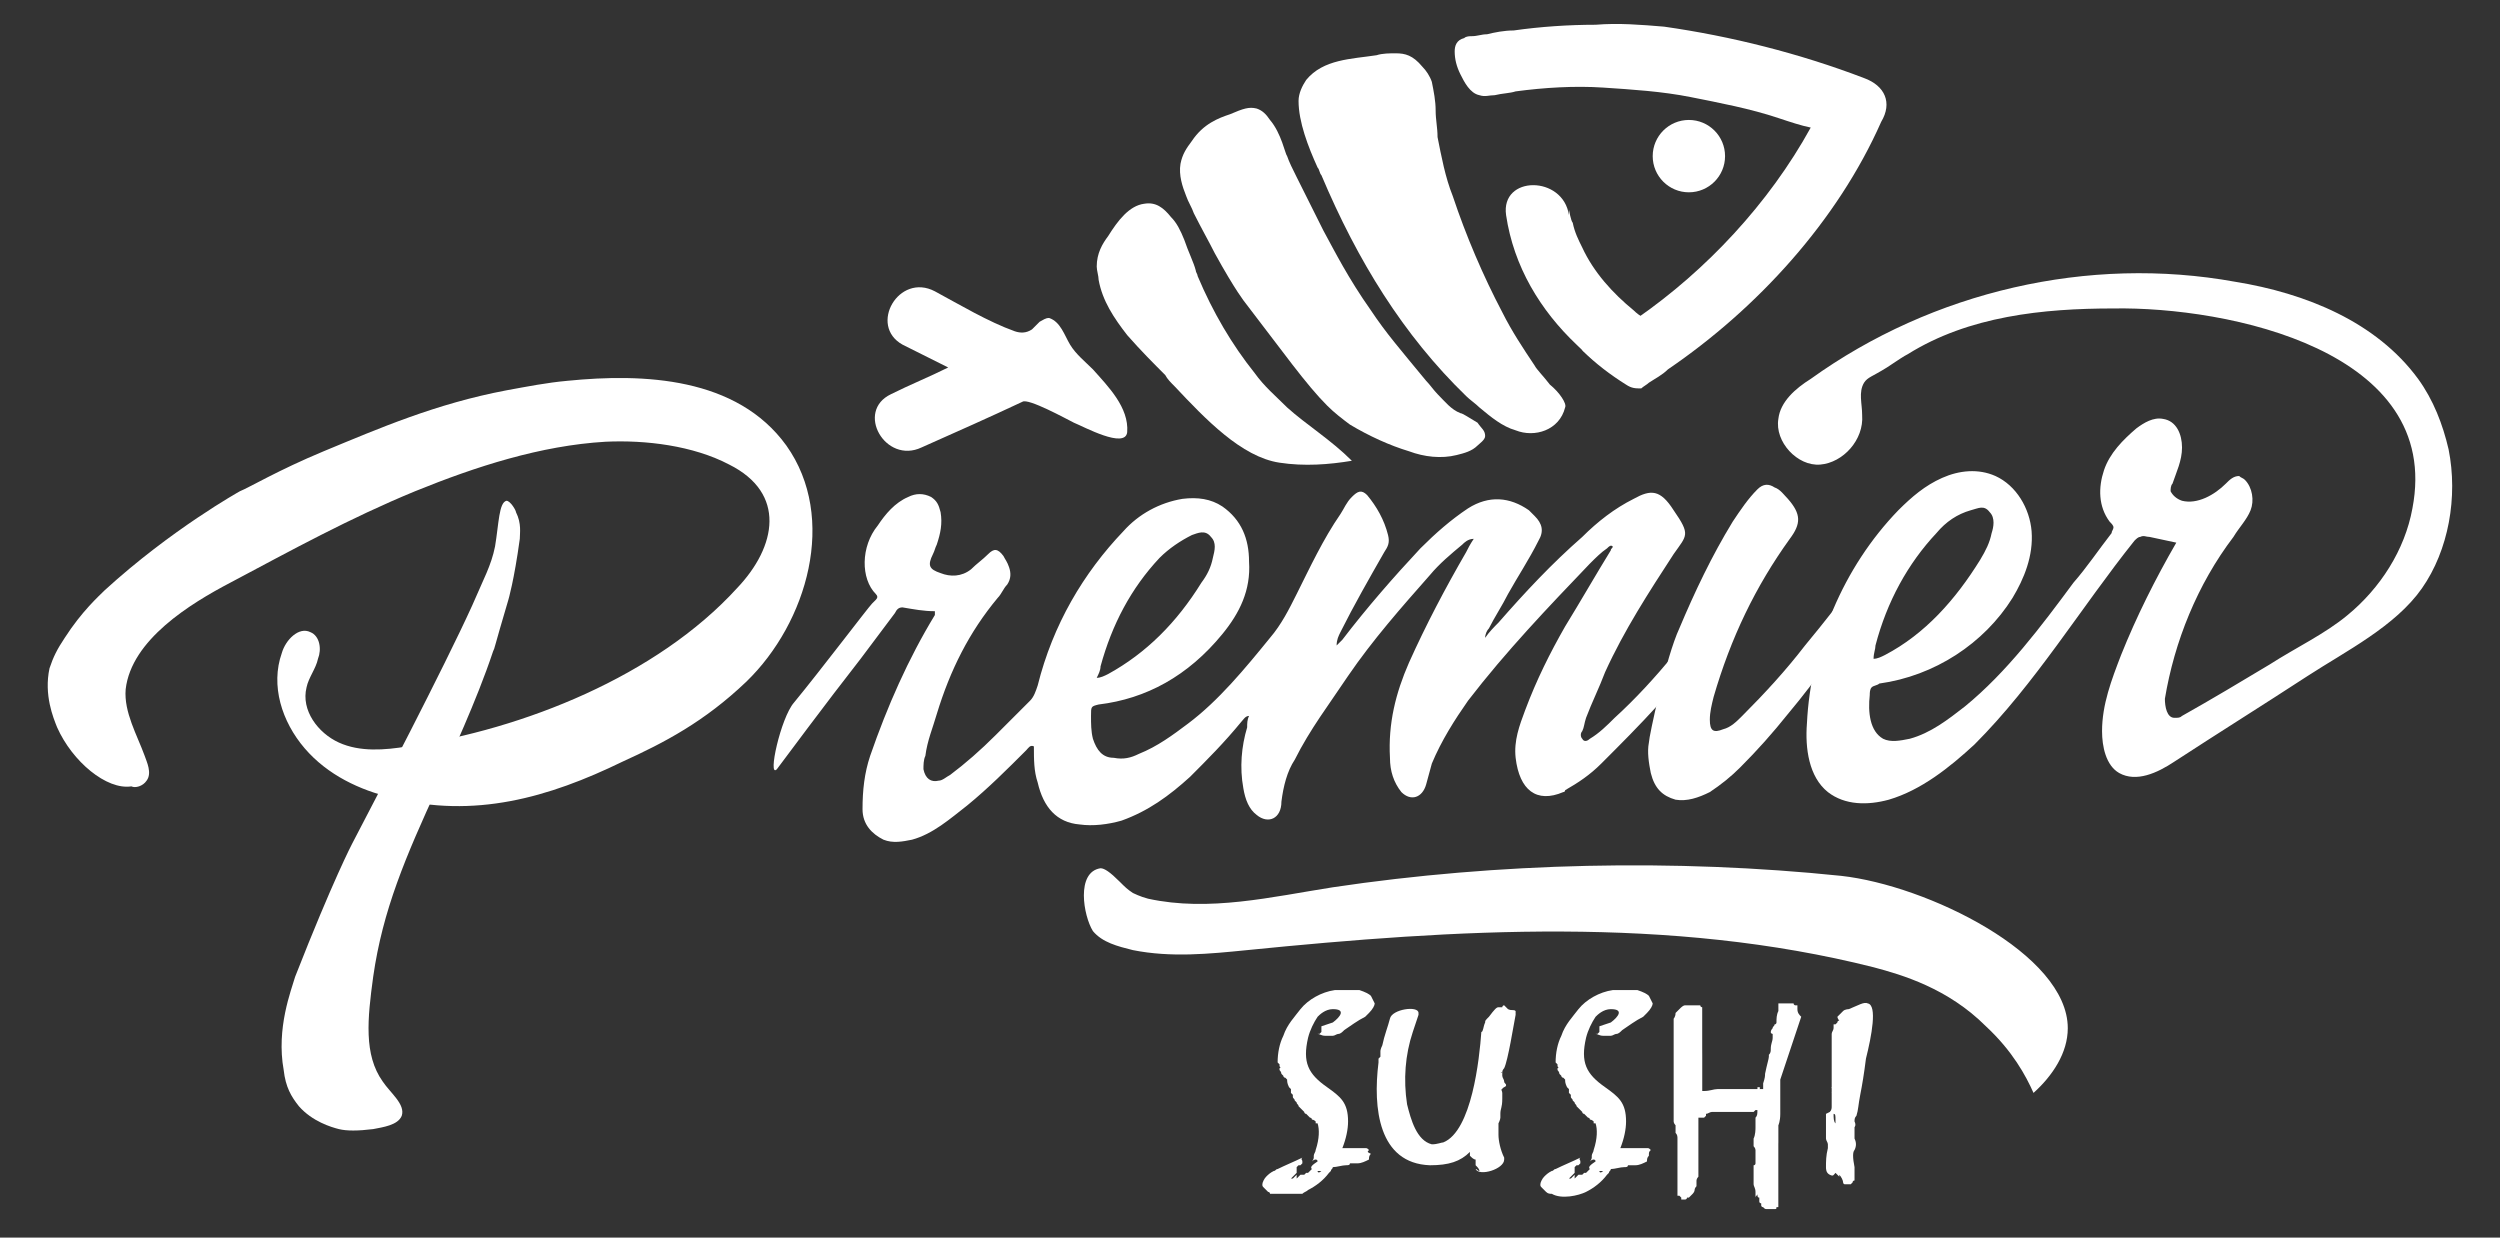 <?xml version="1.0" encoding="utf-8"?>
<!-- Generator: Adobe Illustrator 19.0.0, SVG Export Plug-In . SVG Version: 6.00 Build 0)  -->
<svg version="1.1" id="Layer_1" xmlns="http://www.w3.org/2000/svg" xmlns:xlink="http://www.w3.org/1999/xlink" x="0px" y="0px"
	 viewBox="-239 364 131.3 65" style="enable-background:new -239 364 131.3 65;" xml:space="preserve">
<rect x="-239" y="364" width="131.3" height="65" fill="#333333" stroke="none"/>
<style type="text/css">
	.st0{fill:#FFFFFF;}
</style>
<path id="XMLID_3430_" class="st0" d="M-231.3,405c0.3-0.4,0-1-0.1-1.3c-0.4-1.1-1.1-2.3-1-3.5c0.3-2.6,3.4-4.5,5.5-5.6
	c3.2-1.7,6.3-3.4,9.7-4.8c3.2-1.3,6.6-2.4,10-2.6c2.1-0.1,4.6,0.2,6.5,1.2c3,1.5,2.5,4.3,0.4,6.5c-4.2,4.6-11.2,7.4-17.3,8.3
	c-1.2,0.2-2.5,0.3-3.6-0.2s-2-1.7-1.7-2.9c0.1-0.5,0.5-1,0.6-1.5c0.2-0.5,0.1-1.2-0.4-1.4c-0.6-0.3-1.3,0.4-1.5,1.1
	c-0.6,1.7,0,3.6,1.2,5s2.9,2.2,4.6,2.6c4.3,1.1,8.2,0,12.1-1.9c2.2-1,4.3-2.1,6.5-4.2c3.2-3.1,4.8-8.6,2.1-12.4
	c-2.6-3.6-7.5-3.8-11.5-3.4c-1.1,0.1-2.1,0.3-3.2,0.5c-3.7,0.7-6.7,2-9.6,3.2c-2.4,1-3.9,1.9-4.4,2.1c0,0-3.6,2-7.1,5.2
	c-0.3,0.3-1.2,1.1-2.1,2.5c-0.4,0.6-0.6,1-0.8,1.6c-0.3,1.4,0.2,2.6,0.4,3.1c0.8,1.8,2.6,3.3,3.9,3.1
	C-231.9,405.4-231.5,405.3-231.3,405z"/>
<path id="XMLID_3476_" class="st0" d="M-181.2,409.6c0.2,0,0.5,0.2,1,0.7c0.3,0.3,0.4,0.4,0.7,0.6c0,0,0.4,0.2,0.8,0.3
	c3.2,0.7,6.5-0.1,9.7-0.6c8.7-1.3,18-1.5,26.7-0.6c4.5,0.5,11.9,4.1,11.9,8c0,1.3-0.8,2.5-1.8,3.4c-0.4-0.9-1.1-2.2-2.5-3.5
	c-2-2-4.4-2.7-5.9-3.1c-10.7-2.7-21.9-2-32.9-0.9c-2,0.2-4,0.4-6,0c-0.8-0.2-1.6-0.4-2.1-1C-182.1,412.1-182.5,409.8-181.2,409.6z"
	/>
<g id="XMLID_3468_">
	<path id="XMLID_3473_" class="st0" d="M-155.5,402.8c-0.1,0.1-0.3,0.2-0.4,0c-0.1-0.1-0.1-0.3,0-0.4c0.1-0.2,0.1-0.4,0.2-0.7
		c0.3-0.8,0.7-1.6,1-2.4c1-2.2,2.3-4.2,3.6-6.2c0.7-1,0.9-1,0-2.3c-0.7-1.1-1.2-1.1-2.1-0.6c-1,0.5-1.9,1.2-2.7,2
		c-1.6,1.4-3,2.9-4.4,4.5c-0.2,0.2-0.5,0.5-0.7,0.8c0-0.2,0.1-0.4,0.2-0.5c0.3-0.6,0.7-1.2,1-1.8c0.5-0.9,1.1-1.8,1.6-2.8
		c0.3-0.5,0.2-0.9-0.2-1.3c-0.1-0.1-0.2-0.2-0.3-0.3c-1-0.7-2.1-0.8-3.2-0.1c-0.9,0.6-1.7,1.3-2.5,2.1c-1.4,1.5-2.8,3.1-4.1,4.8
		c-0.1,0.1-0.2,0.2-0.3,0.3c0-0.3,0.1-0.5,0.2-0.7c0.7-1.4,1.5-2.8,2.3-4.2c0.2-0.3,0.3-0.5,0.2-0.9c-0.2-0.8-0.6-1.5-1.1-2.1
		c-0.3-0.3-0.5-0.2-0.8,0.1c-0.3,0.3-0.4,0.6-0.6,0.9c-0.9,1.3-1.6,2.8-2.3,4.2c-0.4,0.8-0.8,1.6-1.4,2.3c-1.3,1.6-2.7,3.3-4.3,4.5
		c-0.8,0.6-1.6,1.2-2.6,1.6c-0.4,0.2-0.8,0.3-1.3,0.2c-0.6,0-0.9-0.4-1.1-1c-0.1-0.4-0.1-0.8-0.1-1.2c0-0.5,0-0.5,0.4-0.6
		c2.5-0.3,4.7-1.5,6.5-3.7c0.9-1.1,1.5-2.3,1.4-3.8c0-1.2-0.4-2.2-1.4-2.9c-0.6-0.4-1.3-0.5-2.1-0.4c-1.2,0.2-2.3,0.8-3.1,1.7
		c-2.1,2.2-3.7,4.9-4.5,8.1c-0.1,0.3-0.2,0.6-0.4,0.8c-0.6,0.6-1.2,1.2-1.8,1.8c-0.8,0.8-1.6,1.5-2.4,2.1c-0.2,0.1-0.4,0.3-0.6,0.3
		c-0.4,0.1-0.7-0.1-0.8-0.6c0-0.2,0-0.5,0.1-0.7c0.1-0.8,0.4-1.5,0.6-2.2c0.7-2.3,1.7-4.3,3.2-6.1c0.2-0.2,0.3-0.5,0.5-0.7
		c0.2-0.3,0.2-0.6,0.1-0.9c-0.1-0.3-0.2-0.4-0.3-0.6c-0.3-0.4-0.5-0.4-0.8-0.1s-0.6,0.5-0.9,0.8c-0.5,0.4-1.1,0.4-1.6,0.2
		c-0.6-0.2-0.7-0.4-0.4-1c0.1-0.2,0.1-0.3,0.2-0.5c0.2-0.6,0.3-1.1,0.2-1.7c-0.1-0.4-0.2-0.6-0.5-0.8c-0.4-0.2-0.8-0.2-1.2,0
		c-0.7,0.3-1.2,0.9-1.6,1.5c-0.9,1.1-0.9,2.8-0.1,3.6c0.1,0.1,0.1,0.2,0,0.3c-0.1,0.1-0.1,0.1-0.2,0.2c-0.2,0.2-2.7,3.5-4.1,5.2
		c-0.7,0.8-1.4,4-0.9,3.5c0.3-0.4,2.6-3.5,4.4-5.8c0.6-0.8,1.2-1.6,1.8-2.4c0.1-0.2,0.2-0.3,0.4-0.3c0.6,0.1,1.1,0.2,1.7,0.2
		c0,0.1,0,0.2,0,0.2c-1.4,2.3-2.5,4.8-3.4,7.4c-0.3,0.9-0.4,1.8-0.4,2.8c0,0.8,0.5,1.3,1.1,1.6c0.5,0.2,1,0.1,1.5,0
		c1.1-0.3,2-1.1,2.9-1.8c1.1-0.9,2.1-1.9,3.1-2.9c0.1-0.1,0.2-0.3,0.4-0.2c0,0.7,0,1.3,0.2,1.9c0.3,1.3,1,2.1,2.2,2.2
		c0.7,0.1,1.5,0,2.2-0.2c1.4-0.5,2.5-1.3,3.6-2.3c0.9-0.9,1.8-1.8,2.7-2.9c0.1-0.1,0.2-0.3,0.4-0.3c-0.1,0.2-0.1,0.4-0.1,0.6
		c-0.3,1-0.4,2.1-0.2,3.2c0.1,0.6,0.3,1.1,0.7,1.4c0.6,0.5,1.3,0.2,1.3-0.7c0.1-0.8,0.3-1.6,0.7-2.2c0.8-1.6,1.8-2.9,2.8-4.4
		c1.3-1.9,2.8-3.6,4.3-5.3c0.5-0.6,1.1-1.1,1.7-1.6c0.1-0.1,0.3-0.3,0.6-0.3c-0.2,0.3-0.3,0.5-0.4,0.7c-1.1,1.9-2.1,3.8-3,5.8
		c-0.7,1.6-1.1,3.2-1,5c0,0.7,0.2,1.3,0.6,1.8c0.5,0.5,1.1,0.3,1.3-0.4c0.1-0.4,0.2-0.7,0.3-1.1c0.5-1.2,1.2-2.3,1.9-3.3
		c2-2.6,4.2-4.9,6.4-7.2c0.3-0.3,0.6-0.6,0.9-0.8c0.1-0.1,0.2-0.2,0.3-0.1c0,0.1-0.1,0.1-0.1,0.2c-0.8,1.3-1.6,2.7-2.4,4
		c-0.8,1.4-1.5,2.8-2.1,4.4c-0.3,0.8-0.6,1.6-0.5,2.5c0.2,1.7,1.1,2.4,2.5,1.8c0,0,0.1,0,0.1-0.1c0.7-0.4,1.3-0.8,1.9-1.4
		c1-1,2-2,3-3.1c0.1-0.1,0.2-0.3,0.5-0.3l0.3-2.3c-1,1.2-2,2.3-3.1,3.3C-154.6,402.1-155,402.5-155.5,402.8z M-181.2,399
		c0.6-2.2,1.6-4.1,3.1-5.7c0.5-0.5,1.1-0.9,1.7-1.2c0.3-0.1,0.7-0.3,1,0.1c0.3,0.3,0.2,0.7,0.1,1.1c-0.1,0.5-0.3,0.9-0.6,1.3
		c-1.3,2.1-2.9,3.7-4.9,4.8c-0.2,0.1-0.4,0.2-0.6,0.2C-181.3,399.4-181.2,399.2-181.2,399z"/>
	<path id="XMLID_3470_" class="st0" d="M-110.4,387.6c-0.3-1.3-0.8-2.6-1.6-3.7c-2.2-3-5.9-4.5-9.6-5.1c-7.7-1.4-15.9,0.5-22.3,5.1
		c-0.8,0.5-1.6,1.2-1.7,2.1c-0.2,1.2,1,2.5,2.2,2.4s2.3-1.3,2.2-2.6c0-0.6-0.2-1.2,0.1-1.7c0.2-0.3,0.4-0.3,1.2-0.8
		c0.6-0.4,0.9-0.6,1.1-0.7c3.2-2,7.1-2.4,10.8-2.4c6-0.1,17.3,2.2,15.7,10.5c-0.4,2.2-1.7,4.2-3.4,5.6c-1.2,1-2.7,1.7-4.1,2.6
		c-1.5,0.9-3,1.8-4.6,2.7c-0.1,0.1-0.2,0.1-0.4,0.1c-0.4,0-0.5-0.6-0.5-1c0.5-3,1.7-6,3.6-8.5c0.3-0.5,0.7-0.9,0.9-1.4
		c0.2-0.5,0.1-1.2-0.3-1.6c-0.1-0.1-0.2-0.1-0.3-0.2c-0.3,0-0.5,0.2-0.7,0.4c-0.6,0.6-1.5,1.1-2.3,0.9c-0.3-0.1-0.5-0.3-0.6-0.5
		c0-0.1,0-0.3,0.1-0.4c0.2-0.6,0.5-1.2,0.5-1.9c0-0.7-0.3-1.4-1-1.5c-0.5-0.1-1,0.2-1.4,0.5c-0.7,0.6-1.4,1.3-1.7,2.2
		c-0.3,0.9-0.3,1.9,0.3,2.7c0.1,0.1,0.2,0.2,0.2,0.3c0,0.1-0.1,0.2-0.1,0.3c-0.7,0.9-1.3,1.8-2,2.6c-1.7,2.3-3.5,4.7-5.7,6.5
		c-0.9,0.7-1.8,1.4-2.9,1.7c-0.5,0.1-1,0.2-1.4,0c-0.7-0.4-0.8-1.4-0.7-2.3c0-0.1,0-0.3,0.1-0.4c0.1-0.1,0.3-0.1,0.4-0.2
		c2.9-0.4,5.5-2.1,7-4.5c0.6-1,1.1-2.2,1-3.5c-0.1-1.2-0.8-2.4-1.9-2.9c-0.9-0.4-1.9-0.3-2.8,0.1s-1.6,1-2.3,1.7
		c-2.9,3-4.6,7.1-4.8,11.2c-0.1,1.3,0.1,2.8,1.1,3.6c0.9,0.7,2.1,0.7,3.2,0.4c1.7-0.5,3.2-1.7,4.5-2.9c3.2-3.2,5.6-7.2,8.4-10.7
		c0.1-0.1,0.2-0.2,0.3-0.2c0.2-0.1,0.3,0,0.5,0c0.5,0.1,0.9,0.2,1.4,0.3c-1.1,1.9-2.1,3.9-2.9,5.9c-0.5,1.3-1,2.6-1,4
		c0,0.8,0.2,1.8,0.9,2.2c0.9,0.5,2,0,2.9-0.6c2.3-1.5,4.7-3,7-4.5c2-1.3,4.6-2.6,6-4.6S-109.9,390.1-110.4,387.6z M-140.5,397.9
		c0.6-2.3,1.7-4.3,3.2-5.9c0.5-0.6,1.1-1,1.8-1.2c0.4-0.1,0.7-0.3,1,0.1c0.3,0.3,0.2,0.8,0.1,1.1c-0.1,0.5-0.3,0.9-0.6,1.4
		c-1.3,2.1-2.9,3.9-5,5c-0.2,0.1-0.4,0.2-0.6,0.2C-140.6,398.3-140.5,398.1-140.5,397.9z"/>
	<path id="XMLID_3469_" class="st0" d="M-141.2,394.1c-1,1.3-2,2.6-3,3.8c-1,1.3-2.1,2.5-3.3,3.7c-0.3,0.3-0.6,0.6-1,0.7
		c-0.5,0.2-0.7,0.1-0.7-0.5c0-0.4,0.1-0.8,0.2-1.2c0.9-3.1,2.2-5.8,4-8.3c0.6-0.8,0.6-1.3-0.1-2.1c-0.2-0.2-0.4-0.5-0.7-0.6
		c-0.3-0.2-0.6-0.2-0.9,0.1c-0.5,0.5-0.9,1.1-1.3,1.7c-1.1,1.8-2,3.7-2.8,5.6c-0.7,1.5-1.6,5.7-1.6,6c-0.1,0.5,0,1.1,0.1,1.6
		c0.2,0.8,0.6,1.2,1.3,1.4c0.6,0.1,1.2-0.1,1.8-0.4c0.6-0.4,1.1-0.8,1.6-1.3c0.9-0.9,1.7-1.8,2.5-2.8c1.6-1.9,3-4,4.5-6
		L-141.2,394.1z"/>
</g>
<path id="XMLID_3466_" class="st0" d="M-183.9,380.7c-0.2,0-0.3,0.1-0.5,0.2c-0.1,0.1-0.3,0.3-0.4,0.4c-0.3,0.2-0.6,0.2-0.9,0.1
	c-1.4-0.5-2.9-1.4-4.2-2.1c-1.9-1-3.5,1.8-1.7,2.8c0.8,0.4,1.6,0.8,2.4,1.2c-1,0.5-2,0.9-3,1.4c-1.9,0.9-0.3,3.7,1.6,2.8
	c1.8-0.8,3.6-1.6,5.3-2.4c0.3-0.2,2.3,0.9,2.7,1.1c0.5,0.2,2.7,1.4,2.8,0.5c0.1-1.3-1-2.4-1.8-3.3c-0.4-0.4-0.9-0.8-1.2-1.3
	C-183.1,381.6-183.3,380.9-183.9,380.7L-183.9,380.7z"/>
<path id="XMLID_3465_" class="st0" d="M-156.8,385.4c-0.3,1.2-1.6,1.6-2.6,1.2c-0.7-0.2-1.3-0.7-1.9-1.2c-0.2-0.2-0.5-0.4-0.7-0.6
	c-3.3-3.2-5.7-7.1-7.6-11.6c-0.1-0.1-0.1-0.3-0.2-0.4c-0.5-1.1-1-2.4-1-3.5c0-0.4,0.2-0.8,0.4-1.1c0.9-1.1,2.4-1.1,3.7-1.3
	c0.3-0.1,0.7-0.1,1-0.1c0.5,0,0.9,0.1,1.4,0.7c0.2,0.2,0.4,0.5,0.5,0.8c0.1,0.5,0.2,1,0.2,1.5s0.1,0.9,0.1,1.4
	c0.2,1,0.4,2.1,0.8,3.1c0.7,2.1,1.6,4.2,2.6,6.1c0.5,1,1.1,1.9,1.7,2.8c0.1,0.2,0.5,0.6,0.8,1C-157.1,384.6-156.7,385.2-156.8,385.4
	z"/>
<path id="XMLID_3464_" class="st0" d="M-161,386.9c0,0.2-0.3,0.4-0.4,0.5c-0.3,0.3-0.7,0.4-1.1,0.5c-0.8,0.2-1.7,0.1-2.5-0.2
	c-1-0.3-2.1-0.8-3.1-1.4c-0.4-0.3-0.8-0.6-1.2-1c-1.1-1.1-2.3-2.8-4.3-5.4c0,0-0.5-0.6-1.6-2.6l0,0c-0.3-0.6-0.7-1.3-1.1-2.1
	c-0.1-0.3-0.3-0.6-0.4-0.9c-0.2-0.5-0.4-1.1-0.3-1.7c0.1-0.5,0.3-0.8,0.6-1.2c0.6-0.9,1.4-1.2,2-1.4c0.7-0.3,1-0.4,1.4-0.3
	c0.3,0.1,0.5,0.3,0.7,0.6c0.6,0.7,0.8,1.8,0.9,1.9c0.1,0.3,0.3,0.7,0.5,1.1c0.4,0.8,0.9,1.8,1.4,2.8c0.6,1.1,1.3,2.5,2.5,4.2
	c0.8,1.2,1.5,2,2.9,3.7c0.2,0.2,0.4,0.5,0.6,0.7c0.4,0.4,0.7,0.8,1.2,1c0.1,0,0.4,0.2,0.9,0.5C-161.2,386.5-161,386.6-161,386.9z"/>
<path id="XMLID_3463_" class="st0" d="M-168,388.2c-1.2,0.2-2.5,0.3-3.8,0.1c-2-0.3-3.9-2.3-5.5-4c-0.2-0.2-0.4-0.4-0.5-0.6
	c-0.6-0.6-1.3-1.3-2-2.1c-0.7-0.9-1.3-1.8-1.5-2.9c0-0.2-0.1-0.5-0.1-0.7c0-0.7,0.3-1.2,0.6-1.6c0.5-0.8,1.1-1.6,1.9-1.7
	c0.6-0.1,1,0.2,1.4,0.7c0.3,0.3,0.5,0.7,0.7,1.2c0.2,0.6,0.5,1.2,0.6,1.6c0,0.1,0.1,0.2,0.1,0.3c0.8,1.9,1.8,3.6,3,5.1
	c0.5,0.7,1.1,1.2,1.7,1.8C-170.4,386.3-169.1,387.1-168,388.2z"/>
<path id="XMLID_3462_" class="st0" d="M-151.6,383.2c-0.3,0.6-0.8,1-1.5,0.9c-0.2,0-0.5-0.1-0.8-0.2c-0.8-0.5-1.6-1.1-2.3-1.8
	c-1.9-1.8-3.3-4.1-3.7-6.8c-0.3-2.1,3-2.1,3.3,0c0-0.2,0-0.3,0-0.3s0.1,0.6,0.2,0.7c0.1,0.5,0.3,0.9,0.5,1.3
	c0.6,1.3,1.6,2.4,2.7,3.3c0.3,0.3,0.7,0.5,1,0.7C-151.3,381.6-151.2,382.5-151.6,383.2z"/>
<circle id="XMLID_3461_" class="st0" cx="-150.3" cy="372.2" r="1.9"/>
<path id="XMLID_3460_" class="st0" d="M-141.1,368.1c-3.4-1.3-7-2.2-10.5-2.7c-1.2-0.1-2.4-0.2-3.6-0.1c-1.4,0-2.9,0.1-4.3,0.3
	c-0.5,0-1,0.1-1.4,0.2c-0.3,0-0.5,0.1-0.8,0.1c-0.1,0-0.3,0-0.4,0.1c-0.4,0.1-0.5,0.4-0.5,0.7c0,0.4,0.1,0.8,0.3,1.2
	c0.2,0.4,0.5,1,1,1.1c0.3,0.1,0.5,0,0.8,0c0.4-0.1,0.8-0.1,1.1-0.2c1.5-0.2,3.1-0.3,4.6-0.2c1.5,0.1,3.1,0.2,4.6,0.5
	s3.1,0.6,4.6,1.1c0.6,0.2,1.2,0.4,1.7,0.5c-2.2,4-5.5,7.5-9.1,10c-0.1,0-0.1,0.1-0.2,0.1l0,0c-0.9,0.6-1.8,1.1-2.7,1.6
	c0.7,0.7,1.5,1.3,2.3,1.8c0.3,0.2,0.5,0.2,0.8,0.2c0.1-0.1,0.3-0.2,0.4-0.3c0.3-0.2,0.7-0.4,1-0.7c4.7-3.2,8.9-7.8,11.2-13
	C-139.6,369.4-140,368.5-141.1,368.1z"/>
<g id="XMLID_3440_">
	<path id="XMLID_3458_" class="st0" d="M-164.6,417.3L-164.6,417.3c-0.1,0.4-0.2,0.7-0.3,1c-0.1,0-0.1,0-0.2-0.1
		c0.2-0.1,0.2-0.2,0.2-0.3c0-0.1-0.1-0.1,0-0.2c0,0,0,0,0.1-0.1C-164.8,417.6-164.6,417.5-164.6,417.3L-164.6,417.3z"/>
	<path id="XMLID_3457_" class="st0" d="M-142.8,421.4c0,0.2,0,0.4,0,0.6l0,0l0,0l0,0l0,0l0,0l0,0c0,0,0,0,0-0.1c0,0,0,0,0-0.1v-0.1
		l0,0l0,0l0,0l0,0l0,0l0,0V421.4C-142.7,421.5-142.7,421.5-142.8,421.4C-142.7,421.5-142.7,421.5-142.8,421.4L-142.8,421.4
		C-142.7,421.4-142.7,421.4-142.8,421.4C-142.7,421.4-142.7,421.4-142.8,421.4L-142.8,421.4C-142.7,421.3-142.7,421.3-142.8,421.4
		l0.1-0.2l0,0v-0.1l0,0l0,0l0,0l0,0l0,0l0,0l0,0l0,0l0,0l0,0l0,0l0,0l0,0c0,0,0,0-0.1,0c0,0.1,0.1,0.1,0.1,0.2s0,0.1,0,0.2
		C-142.7,421.3-142.8,421.4-142.8,421.4z"/>
	<path id="XMLID_3454_" class="st0" d="M-167.1,424.4C-167.1,424.3-167.1,424.3-167.1,424.4L-167.1,424.4c-0.1-0.1-0.1-0.1-0.2-0.1
		h-0.1l0,0c0,0,0,0-0.1,0h-0.1h0.1l0,0h-0.1c0,0,0,0-0.1,0l0,0l0,0h-0.1c-0.1,0-0.2,0-0.2,0l0,0l0,0l0,0l0,0l0,0c0,0-0.1,0-0.2,0
		c-0.1,0-0.1,0-0.2,0l0,0l0,0l0,0l0,0h-0.1l0,0l0,0c0.2-0.5,0.3-1,0.3-1.4c0-1-0.4-1.3-1.1-1.8c-1-0.7-1.3-1.3-1-2.6
		c0.1-0.4,0.3-0.8,0.5-1.1c0.1-0.1,0.4-0.4,0.8-0.4c0.7,0,0.4,0.4,0,0.7l0,0l-0.6,0.2l0,0l0,0v0.1l0,0l0,0c0,0,0,0,0,0.1
		s0,0.1,0,0.1l-0.1,0.1c0,0,0,0-0.1,0l0,0c0.1,0,0.2,0.1,0.4,0.1h0.1c0.1,0,0.1,0,0.2,0h0.1l0,0l0,0c0.1,0,0.2-0.1,0.3-0.1
		s0.2-0.1,0.3-0.2c0.3-0.2,0.7-0.5,1.1-0.7l0.1-0.1l0,0c0,0,0,0,0.1-0.1c0.2-0.2,0.3-0.4,0.3-0.5l-0.2-0.4c-0.1-0.1-0.3-0.2-0.6-0.3
		h-0.1h-0.1h-0.1c0,0-0.1,0-0.2,0h-0.1h-0.1c0,0,0,0-0.1,0h-0.1c-0.1,0-0.1,0-0.1,0l0,0c0,0,0,0-0.1,0h-0.1h-0.1l0,0l0,0
		c-0.7,0.1-1.4,0.5-1.8,1c-0.3,0.4-0.7,0.8-0.9,1.4l0,0c-0.2,0.4-0.3,0.9-0.3,1.4l0.1,0.1v0.1c0,0,0.1,0.1,0,0.1v0.1
		c0.1,0.1,0.1,0.2,0.1,0.2l0.1,0.1c0,0,0,0.1,0.1,0.1l0.1,0.1c0,0.1,0,0.2,0.1,0.4l0.1,0.1c0,0,0,0,0,0.1l0,0l0,0v0.1l0.1,0.1
		c0,0,0,0,0,0.1s0.1,0.1,0.1,0.2l0.1,0.1l0,0c0,0.1,0.1,0.1,0.1,0.2l0.1,0.1l0.1,0.1l0,0l0.1,0.1c0,0,0,0.1,0.1,0.1l0.1,0.1l0,0l0,0
		l0.1,0.1c0,0,0.1,0,0.1,0.1c0,0,0.1,0,0.2,0.1c0,0,0,0,0,0.1c0,0,0,0,0.1,0l0,0l0,0c0.1,0.3,0.1,0.8-0.1,1.4c0,0.1-0.1,0.2-0.1,0.3
		l0,0l0,0l0,0l0,0v0.1l0,0c0,0,0,0.1-0.1,0.2c0.1-0.1,0.2-0.1,0.2-0.1l0,0l0,0c0,0,0.1,0,0.1,0.1c-0.3,0.2-0.4,0.3-0.3,0.4l-0.1,0.1
		l-0.1,0.1l0,0h-0.1l-0.1,0.1c0,0,0,0-0.1,0c0,0,0,0-0.1,0l-0.1,0.1l-0.1,0.1l0,0v-0.1v-0.1c-0.1,0.1-0.2,0.2-0.2,0.2l0,0l0,0h-0.1
		c0.1-0.1,0.2-0.2,0.3-0.3c0,0,0,0,0-0.1v-0.1v-0.1l0.1-0.1l0,0h0.1l0.1-0.1c0,0,0,0,0-0.1s-0.1-0.1,0-0.2l0,0
		c-0.4,0.2-0.9,0.4-1.3,0.6c-0.1,0-0.1,0.1-0.2,0.1c-0.2,0.1-0.3,0.2-0.4,0.3c-0.1,0.1-0.2,0.3-0.2,0.4s0,0.1,0.1,0.2
		c0.1,0.1,0.1,0.1,0.2,0.2c0,0,0.1,0,0.1,0.1l0,0l0,0l0,0h0.1c0.1,0,0.1,0,0.2,0l0,0c0,0,0,0,0.1,0c0,0,0,0,0.1,0h0.1c0,0,0,0,0.1,0
		h0.1l0,0l0,0h0.1h0.1h0.1h0.1h0.1h0.1c0.1,0,0.1,0,0.2,0h0.1l0,0c0.1-0.1,0.2-0.1,0.3-0.2h-0.1c0,0,0,0,0.1,0
		c0.4-0.2,0.8-0.5,1.1-0.9l0.1-0.1c0-0.1,0.1-0.1,0.1-0.2c0.2,0,0.5-0.1,0.7-0.1l0,0c0.1,0,0.2,0,0.2-0.1l0,0h0.1c0.1,0,0.2,0,0.3,0
		c0.2,0,0.4-0.1,0.6-0.2l0,0l0,0c0-0.1,0-0.2,0.1-0.3C-167.2,424.5-167.2,424.5-167.1,424.4C-167.2,424.4-167.2,424.4-167.1,424.4
		C-167.2,424.4-167.1,424.4-167.1,424.4z M-169.6,425.5c-0.1,0.1-0.2,0.1-0.2,0C-169.8,425.5-169.7,425.5-169.6,425.5
		C-169.5,425.4-169.5,425.4-169.6,425.5C-169.5,425.5-169.5,425.5-169.6,425.5z"/>
	<g id="XMLID_3448_">
		<path id="XMLID_3453_" class="st0" d="M-142.5,417.6L-142.5,417.6L-142.5,417.6L-142.5,417.6z"/>
		<path id="XMLID_3449_" class="st0" d="M-140.9,416.7c-0.2-0.1-0.5,0.1-1,0.3c0,0-0.2,0-0.3,0.1c0,0-0.1,0.1-0.2,0.2l-0.1,0.1l0,0
			l0,0l0,0c0,0,0,0.1,0.1,0.2l0,0c0,0-0.1,0-0.1,0.1l0,0l0,0c0,0,0,0-0.1,0.1l0,0l0,0l0,0l0,0l0,0c0,0,0,0-0.1,0l0,0v0.1
			c0,0.1,0,0.1,0,0.1c0,0.1-0.1,0.2-0.1,0.3l0,0c0,0.1,0,0.2,0,0.4c0,0.2,0,0.5,0,0.6c0,0.2,0,0.3,0,0.4s0,0.2,0,0.2
			c0,0.1,0,0.3,0,0.5s0,0.5,0,0.9c0,0.2,0,0.4,0,0.5l0,0l0,0l0,0l0,0l0,0l0,0l0,0l0,0l0,0l0,0l0,0c0,0,0,0,0,0.1l0,0v0.1l0,0l0,0
			l0,0l0,0l0,0l0,0l0,0l0,0l0,0l0,0l0,0l0,0l0,0v0.1c0,0.1,0,0.2-0.1,0.3l-0.2,0.1v0.1v0.4c0,0.1,0,0.3,0,0.4c0,0.2,0,0.3,0,0.4
			s0.1,0.2,0.1,0.3v0.1c0,0,0,0,0,0.1c-0.1,0.4-0.1,0.7-0.1,1l0,0c0,0.1,0,0.3,0.2,0.4c0.2,0.1,0.2,0,0.3-0.1l0.1,0.1l0.1,0.1v-0.1
			l0,0c0.1,0.1,0.2,0.3,0.2,0.4l0,0l0,0l0,0c0,0,0,0.1,0.1,0.1l0,0l0,0l0,0h0.1h0.1c0.1,0,0.1,0,0.1,0s0,0,0.1-0.1
			c0-0.1,0.1-0.1,0.1-0.1s0-0.1,0-0.2s0-0.1,0-0.2s0-0.2,0-0.3c-0.1-0.5-0.1-0.8,0-0.9c0.1-0.2,0.1-0.4,0-0.6c0-0.1,0-0.1,0-0.1
			v-0.4v-0.1c0,0,0.1-0.1,0-0.3l0,0c0-0.1,0-0.2,0.1-0.3c0.1-0.3,0.1-0.6,0.2-1.1c0.1-0.5,0.2-1.1,0.3-1.9
			C-140.7,418.4-140.4,416.8-140.9,416.7z M-142.7,422.5c0-0.1,0-0.2,0-0.2c0-0.6,0-1.2,0-1.8c0,0.2,0,0.4,0,0.6c0,0,0,0,0,0.1v0.1
			v0.1v0.1c0,0.2,0,0.3,0,0.3v0.1C-142.7,422.1-142.7,422.3-142.7,422.5C-142.6,422.4-142.6,422.4-142.7,422.5
			C-142.7,422.4-142.7,422.4-142.7,422.5c0.1,0,0.1,0.1,0.1,0.3c0,0.1,0,0.2,0,0.4v0.2l0,0l0,0l0,0l0,0l0,0l0,0c0-0.1,0-0.3,0-0.4
			C-142.7,422.9-142.7,422.7-142.7,422.5z M-142.8,422.2L-142.8,422.2c0,0.1,0,0.1,0,0.2C-142.8,422.3-142.8,422.2-142.8,422.2z"/>
	</g>
	<path id="XMLID_3447_" class="st0" d="M-160.1,420.3c0-0.1,0.1-0.2,0.1-0.2c0.2-0.4,0.5-2.3,0.6-2.8c0,0,0-0.1,0-0.2
		c-0.1-0.1-0.2,0-0.4-0.1c-0.1-0.1-0.2-0.2-0.2-0.2c-0.1,0-0.1,0.1-0.1,0.1c-0.1,0-0.1,0-0.2,0c-0.1,0-0.2,0.1-0.5,0.5
		c-0.2,0.2-0.2,0.2-0.2,0.3c-0.1,0.2-0.1,0.5-0.2,0.5c-0.1,1.4-0.5,5.2-2,5.8c-0.1,0-0.3,0.1-0.6,0.1c-0.8-0.2-1.1-1.3-1.3-2.1
		c-0.2-1.3-0.1-2.6,0.3-3.8c0.1-0.3,0.2-0.6,0.3-0.9v-0.1c0-0.4-1.4-0.2-1.5,0.3c-0.1,0.4-0.3,0.9-0.4,1.4l0,0
		c-0.1,0.2-0.1,0.3-0.1,0.3s0,0,0,0.1s0,0.1,0,0.2l-0.1,0.1c0,0,0,0.1,0,0.2c-0.3,2.4,0,5.3,2.7,5.4c1,0,1.6-0.2,2.1-0.7
		c0,0.1,0,0.2,0,0.2c0.1,0.1,0.2,0.2,0.3,0.2c0,0.1,0,0.2,0,0.3c0.1,0.1,0.2,0.2,0.2,0.3c-0.1,0-0.1-0.1-0.2-0.1l0,0
		c0.2,0.4,1.5,0,1.5-0.5v-0.1c-0.2-0.4-0.3-0.9-0.3-1.2c0-0.2,0-0.4,0-0.6c0,0,0.1-0.2,0.1-0.3c0-0.1,0-0.1,0-0.2
		c0-0.3,0.1-0.3,0.1-0.8c0-0.2,0-0.2,0-0.3c0-0.1-0.1-0.2,0-0.2c0-0.1,0.2-0.1,0.2-0.2s-0.1-0.1-0.1-0.2s-0.1-0.2-0.1-0.3
		C-160.1,420.4-160.1,420.4-160.1,420.3C-160.2,420.4-160.2,420.3-160.1,420.3z"/>
	<path id="XMLID_3444_" class="st0" d="M-152.3,424.4C-152.3,424.3-152.3,424.3-152.3,424.4L-152.3,424.4c-0.1-0.1-0.1-0.1-0.2-0.1
		h-0.1l0,0c0,0,0,0-0.1,0h-0.1h-0.1l0,0h-0.1c0,0,0,0-0.1,0l0,0l0,0h-0.1c-0.1,0-0.2,0-0.2,0l0,0l0,0l0,0l0,0l0,0c0,0-0.1,0-0.2,0
		c-0.1,0-0.1,0-0.2,0l0,0l0,0l0,0l0,0h-0.1l0,0l0,0c0.2-0.5,0.3-1,0.3-1.4c0-1-0.4-1.3-1.1-1.8c-1-0.7-1.3-1.3-1-2.6
		c0.1-0.4,0.3-0.8,0.5-1.1c0.1-0.1,0.4-0.4,0.8-0.4c0.7,0,0.4,0.4,0,0.7l0,0l-0.6,0.2l0,0l0,0v0.1l0,0l0,0c0,0,0,0,0,0.1
		s0,0.1,0,0.1l-0.1,0.1c0,0,0,0-0.1,0l0,0c0.1,0,0.2,0.1,0.4,0.1h0.1c0.1,0,0.1,0,0.2,0h0.1l0,0l0,0c0.1,0,0.2-0.1,0.3-0.1
		s0.2-0.1,0.3-0.2c0.3-0.2,0.7-0.5,1.1-0.7l0.1-0.1l0,0c0,0,0,0,0.1-0.1c0.2-0.2,0.3-0.4,0.3-0.5l-0.2-0.4c-0.1-0.1-0.3-0.2-0.6-0.3
		h-0.1h-0.1h-0.1c0,0-0.1,0-0.2,0h-0.1h-0.1c0,0,0,0-0.1,0h-0.1c-0.1,0-0.1,0-0.1,0l0,0c0,0,0,0-0.1,0h-0.1h-0.1l0,0l0,0
		c-0.7,0.1-1.4,0.5-1.8,1c-0.3,0.4-0.7,0.8-0.9,1.4l0,0c-0.2,0.4-0.3,0.9-0.3,1.4l0.1,0.1v0.1c0,0,0.1,0.1,0,0.1v0.1
		c0.1,0.1,0.1,0.2,0.1,0.2l0.1,0.1c0,0,0,0.1,0.1,0.1l0.1,0.1c0,0.1,0,0.2,0.1,0.4l0.1,0.1c0,0,0,0,0,0.1l0,0l0,0v0.1l0.1,0.1
		c0,0,0,0,0,0.1s0.1,0.1,0.1,0.2l0.1,0.1l0,0c0,0.1,0.1,0.1,0.1,0.2l0.1,0.1l0.1,0.1l0,0l0.1,0.1c0,0,0,0.1,0.1,0.1l0.1,0.1l0,0l0,0
		l0.1,0.1c0,0,0.1,0,0.1,0.1c0,0,0.1,0,0.2,0.1c0,0,0,0,0,0.1c0,0,0,0,0.1,0l0,0l0,0c0.1,0.3,0.1,0.8-0.1,1.4c0,0.1-0.1,0.2-0.1,0.3
		l0,0l0,0l0,0l0,0v0.1l0,0c0,0,0,0.1-0.1,0.2c0.1-0.1,0.2-0.1,0.2-0.1l0,0l0,0c0,0,0.1,0,0.1,0.1c-0.3,0.2-0.4,0.3-0.3,0.4l-0.1,0.1
		l-0.1,0.1l0,0h-0.1l-0.1,0.1c0,0,0,0-0.1,0c0,0,0,0-0.1,0l-0.1,0.1l-0.1,0.1l0,0v-0.1v-0.1c-0.1,0.1-0.2,0.2-0.2,0.2l0,0l0,0h-0.1
		c0.1-0.1,0.2-0.2,0.3-0.3c0,0,0,0,0-0.1v-0.1v-0.1l0.1-0.1l0,0h0.1l0.1-0.1c0,0,0,0,0-0.1s-0.1-0.1,0-0.2l0,0
		c-0.4,0.2-0.9,0.4-1.3,0.6c-0.1,0-0.1,0.1-0.2,0.1c-0.2,0.1-0.3,0.2-0.4,0.3c-0.1,0.1-0.2,0.3-0.2,0.4s0,0.1,0.1,0.2
		c0.1,0.1,0.1,0.1,0.2,0.2c0.1,0.1,0.2,0.1,0.3,0.1l0,0c0.5,0.3,1.4,0.1,1.8-0.1c0.4-0.2,0.8-0.5,1.1-0.9l0.1-0.1
		c0-0.1,0.1-0.1,0.1-0.2c0.2,0,0.5-0.1,0.7-0.1l0,0c0.1,0,0.2,0,0.2-0.1l0,0h0.1c0.1,0,0.2,0,0.3,0c0.2,0,0.4-0.1,0.6-0.2l0,0l0,0
		c0-0.1,0-0.2,0.1-0.3C-152.4,424.5-152.4,424.5-152.3,424.4C-152.3,424.4-152.4,424.4-152.3,424.4L-152.3,424.4z M-154.8,425.5
		c-0.1,0.1-0.2,0.1-0.2,0C-155,425.5-154.9,425.5-154.8,425.5C-154.7,425.4-154.7,425.4-154.8,425.5
		C-154.7,425.5-154.7,425.5-154.8,425.5z"/>
	<path id="XMLID_3443_" class="st0" d="M-144.4,417.4c-0.1-0.1-0.2-0.2-0.2-0.4l0,0c0-0.1,0-0.2,0-0.2l0,0l0,0l0,0h-0.1
		c0,0-0.1,0-0.1-0.1h-0.1h-0.1h-0.3c0,0-0.1,0-0.2,0h-0.1l0,0v0.1l0,0v0.1v0.1c0,0,0,0,0,0.1l0,0c-0.1,0.2-0.1,0.4-0.1,0.6l0,0
		c0,0,0,0.1-0.1,0.1c0,0.1-0.1,0.1-0.1,0.2c0,0-0.1,0.1-0.1,0.2s0.1,0.1,0.1,0.1l0,0c0,0,0,0,0,0.1v0.1l0,0l0,0
		c0,0.2-0.1,0.3-0.1,0.6c0,0.1,0,0.2-0.1,0.3v0.1c0,0.1-0.1,0.4-0.2,0.9c0,0.1,0,0.2-0.1,0.5c0,0.1,0,0.2,0,0.3l0,0l0,0l0,0l0,0
		h-0.1h-0.1l0,0c0.1-0.1,0-0.1-0.1-0.1v0.1c-0.1,0-0.1,0-0.1,0s0,0-0.1,0h-0.1h-0.1h-0.1h-0.1c-0.1,0-0.2,0-0.3,0
		c-0.1,0-0.2,0-0.3,0c-0.1,0-0.2,0-0.3,0h-0.4h-0.1h-0.1c-0.2,0-0.4,0.1-0.7,0.1h-0.1c0-0.2,0-0.4,0-0.7c0-0.1,0-0.2,0-0.3l0,0l0,0
		c0-0.1,0-0.2,0-0.2v-0.6V419c0-0.3,0-0.4,0-0.4v-1.5V417c0,0,0,0,0-0.1l0,0l0,0l0,0l0,0l0,0c0,0-0.1,0-0.1-0.1c0,0,0,0-0.1,0
		c-0.1,0-0.1,0-0.2,0h-0.1h-0.1h-0.1l0,0l0,0l0,0h-0.1h-0.1c-0.1,0-0.2,0.1-0.3,0.2s-0.2,0.2-0.2,0.2l0,0c0,0.2-0.1,0.3-0.1,0.3
		s0,0.1,0,0.2c0,0,0,0.1,0,0.2v0.1l0,0c0,0.1,0,0.1,0,0.1c0,0.1,0,0.2,0,0.3v1.1c0,0,0,0.1,0,0.2c0,0.2,0,0.3,0,0.3s0,0,0,0.1v0.1
		c0,0,0,0,0,0.1c0,0,0,0.1,0,0.2s0,0.2,0,0.2v0.6c0,0.2,0,0.3,0,0.4s0,0.2,0,0.2s0,0.1,0,0.3c0,0,0,0.1,0,0.2c0,0,0,0,0,0.1
		s0,0.1,0,0.2s0,0.1,0,0.2c0,0,0,0.1,0.1,0.2l0,0c0,0.1,0,0.2,0,0.2l0,0l0,0c0,0,0,0,0,0.1v0.1c0.1,0.1,0.1,0.2,0.1,0.3v1.5v0.1l0,0
		c0,0.1,0,0.1,0,0.2v0.1c0,0.1,0,0.1,0,0.1v0.2c0,0,0,0,0,0.1v0.1l0,0l0,0l0,0l0,0l0,0v0.1v0.1l0,0l0,0v0.1l0,0l0,0l0,0v0.1v0.1
		c0,0,0,0,0,0.1l0,0h0.1c0,0,0,0,0.1,0.1v0.1l0,0l0,0l0,0h0.1h0.1c0,0,0.1,0,0.1-0.1h0.1l0,0c0,0,0,0,0.1-0.1l0.1-0.1
		c0,0,0.1-0.1,0.1-0.2c0,0,0-0.1,0.1-0.2c0,0,0,0,0-0.1v-0.1V426c0,0,0-0.1,0.1-0.2c0-0.1,0-0.1,0-0.2c0,0,0,0,0-0.1v-0.1
		c0-0.1,0-0.1,0-0.2v-0.1c0-0.1,0-0.1,0-0.2s0-0.4,0-0.6c0-0.1,0-0.1,0-0.2V424v-1.3c0,0,0,0,0.1,0l0,0c0.1,0,0.1,0,0.1,0h0.1
		l0.1-0.1c0,0,0,0,0-0.1c0.1,0,0.2-0.1,0.3-0.1h0.1h0.1h0.1h0.1c0.1,0,0.1,0,0.2,0h0.4c0.1,0,0.2,0,0.2,0c0.1,0,0.1,0,0.2,0h0.2
		c0.1,0,0.1,0,0.1,0h0.1h0.1h0.1h0.1l0,0h0.1l0.1-0.1c0,0,0,0,0.1,0l0,0l0,0c0,0.2,0,0.3-0.1,0.4c0,0,0,0.1,0,0.2v0.3
		c0,0.1,0,0.4-0.1,0.6v0.4c0,0,0.1,0.1,0.1,0.2v0.1v0.3v0.3c0,0,0,0.1-0.1,0.1v0.7v0.1c0,0,0,0.1,0,0.2s0.1,0.2,0.1,0.4
		c0,0.1,0,0.2,0,0.3c0-0.1,0.1-0.1,0.1-0.2c0,0.1,0,0.2,0.1,0.2l0,0l0,0l0,0v0.1l0,0c0,0,0,0,0,0.1s0.1,0.1,0.1,0.1l0,0
		c0,0,0,0,0,0.1c0,0,0,0.1,0.1,0.1c0.1,0.1,0.1,0.1,0.2,0.1h0.1c0.1,0,0.1,0,0.1,0h0.1l0,0l0,0h0.1c0.1,0,0.1,0,0.1-0.1l0,0l0,0
		c0,0,0,0,0.1,0l0,0l0,0l0,0l0,0v-0.1v-0.1c0,0,0-0.1,0-0.3c0-0.1,0-0.2,0-0.3c0-0.1,0-0.4,0-0.7v-0.1v-0.2v-0.3v-0.6v-0.1
		c0-0.1,0-0.1,0-0.2v-0.1l0,0l0,0l0,0v-0.1c0,0,0,0,0-0.1l0,0l0,0V424v-0.2c0-0.1,0-0.2,0-0.3v-0.1l0,0v-0.2c0,0,0,0,0-0.1l0,0l0,0
		c0,0,0.1-0.2,0.1-0.6v-0.1l0,0v-0.2l0,0V422v-0.1c0,0,0,0,0-0.1c0,0,0,0,0-0.1c0,0,0,0,0-0.1l0,0l0,0l0,0c0,0,0,0,0-0.1v-0.1
		c0-0.1,0-0.1,0-0.1v-0.2v-0.2l0,0l0,0v-0.1l0,0l0,0v-0.1L-144.4,417.4L-144.4,417.4z"/>
	<path id="XMLID_3442_" class="st0" d="M-145.7,418v-0.1C-145.8,417.9-145.8,417.9-145.7,418C-145.8,417.9-145.8,417.9-145.7,418
		C-145.8,418-145.8,418-145.7,418L-145.7,418z"/>
	<path id="XMLID_3441_" class="st0" d="M-145.7,418.9L-145.7,418.9L-145.7,418.9L-145.7,418.9z"/>
</g>
<path id="XMLID_3431_" class="st0" d="M-212.4,390.3c0.2,0,0.5,0.5,0.5,0.6c0.3,0.6,0.2,1.1,0.2,1.4c-0.3,2.2-0.6,3.2-0.6,3.2
	c-0.8,2.7-0.7,2.5-0.8,2.7c-0.9,2.7-2.2,5.4-2.9,7.1c-1.7,3.7-2.9,6.5-3.4,10c-0.3,2.2-0.5,4.1,0.5,5.5c0.4,0.6,1.2,1.2,1,1.8
	c-0.2,0.5-1,0.6-1.5,0.7c-0.8,0.1-1.4,0.1-1.8,0c-0.4-0.1-1.4-0.4-2.1-1.2c-0.4-0.5-0.7-1-0.8-1.9c-0.4-2.2,0.4-4.2,0.6-4.9
	c2-5.1,3-7,3-7c1.2-2.3,4.8-9.2,6.3-12.5c0.6-1.4,1-2.1,1.2-3.1C-212.8,391.5-212.8,390.4-212.4,390.3z"/>
</svg>

